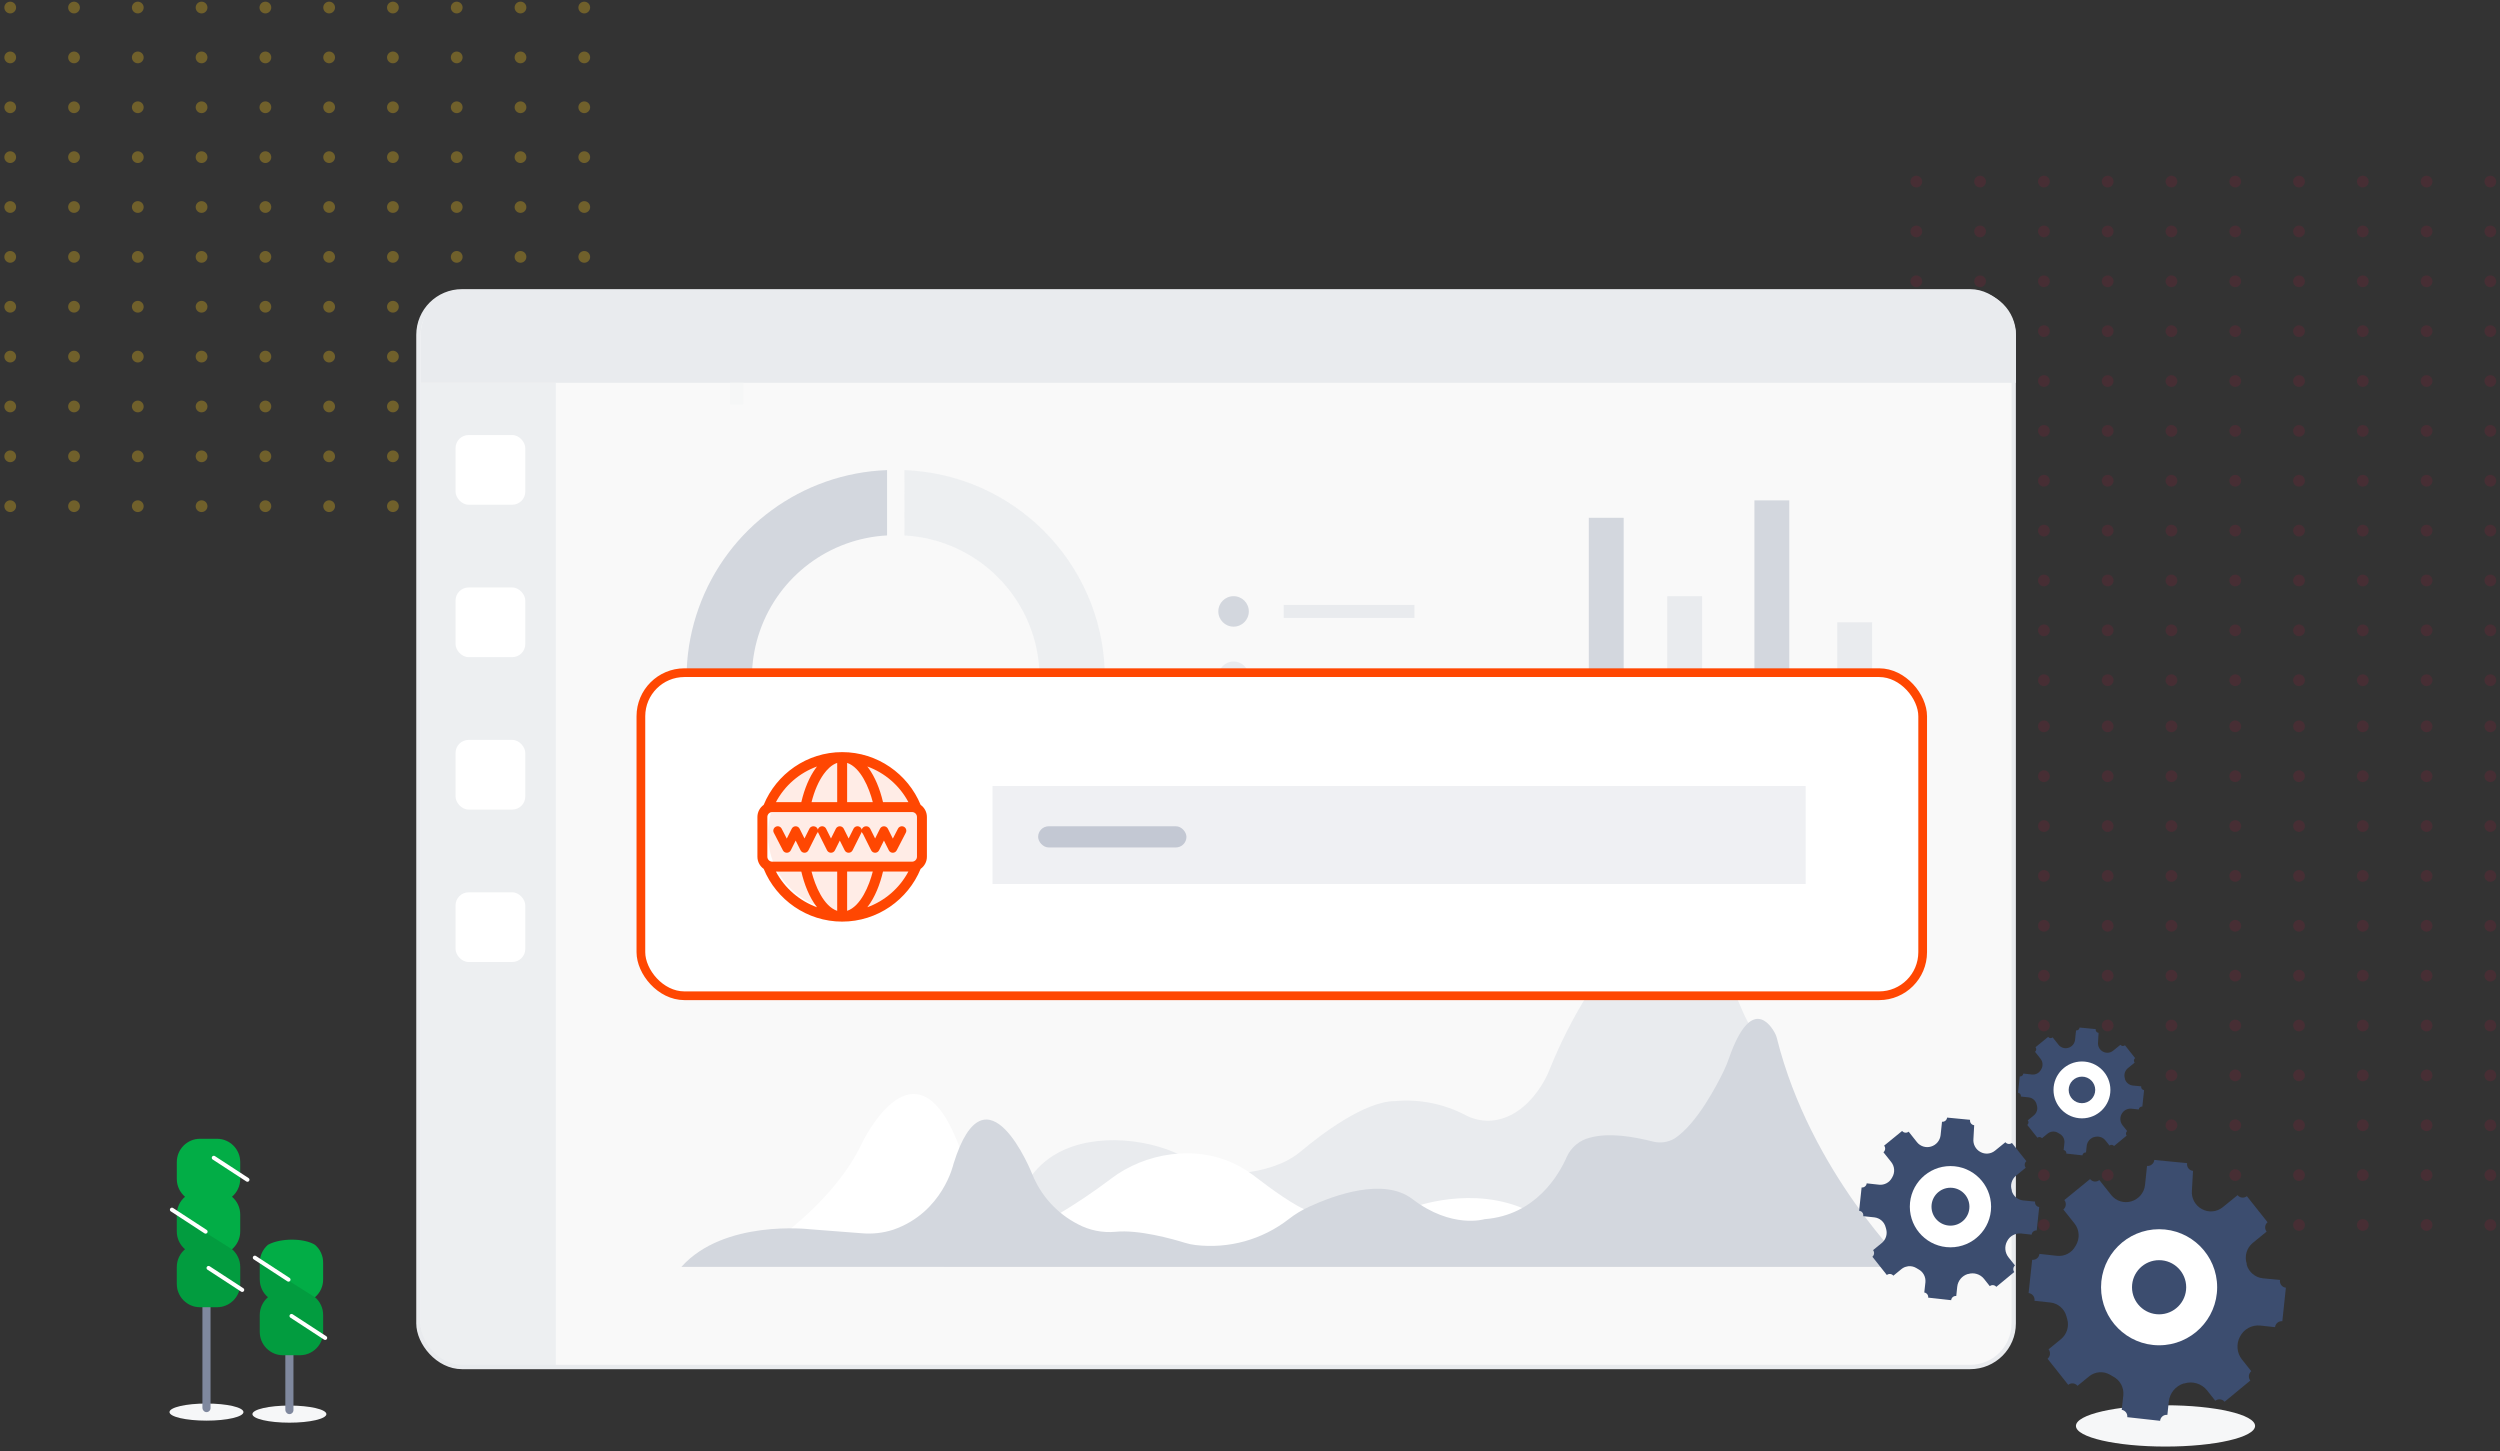 <?xml version="1.0" encoding="UTF-8"?>
<svg width="472px" height="274px" viewBox="0 0 472 274" version="1.1" xmlns="http://www.w3.org/2000/svg" xmlns:xlink="http://www.w3.org/1999/xlink">
    <rect x="0" y="0" width="472" height="274" fill="#333333" stroke="none"/>
    <title>Let's Configure your site-CH@3x</title>
    <g id="Let's-Configure-your-site-CH" stroke="none" stroke-width="1" fill="none" fill-rule="evenodd">
        <g id="Group" opacity="0.1" transform="translate(360.609, 32.405)" fill="#FB043D" fill-rule="nonzero">
            <ellipse id="Oval" cx="109.571" cy="198.871" rx="1.111" ry="1.11"></ellipse>
            <ellipse id="Oval" cx="97.532" cy="198.871" rx="1.111" ry="1.11"></ellipse>
            <ellipse id="Oval" cx="85.485" cy="198.871" rx="1.111" ry="1.11"></ellipse>
            <ellipse id="Oval" cx="73.445" cy="198.871" rx="1.111" ry="1.11"></ellipse>
            <ellipse id="Oval" cx="61.406" cy="198.871" rx="1.111" ry="1.11"></ellipse>
            <ellipse id="Oval" cx="49.359" cy="198.871" rx="1.111" ry="1.11"></ellipse>
            <ellipse id="Oval" cx="37.319" cy="198.871" rx="1.111" ry="1.11"></ellipse>
            <ellipse id="Oval" cx="25.28" cy="198.871" rx="1.111" ry="1.11"></ellipse>
            <ellipse id="Oval" cx="13.233" cy="198.871" rx="1.111" ry="1.11"></ellipse>
            <ellipse id="Oval" cx="1.193" cy="198.871" rx="1.111" ry="1.11"></ellipse>
            <ellipse id="Oval" cx="109.571" cy="189.456" rx="1.111" ry="1.11"></ellipse>
            <ellipse id="Oval" cx="97.532" cy="189.456" rx="1.111" ry="1.11"></ellipse>
            <ellipse id="Oval" cx="85.485" cy="189.456" rx="1.111" ry="1.11"></ellipse>
            <ellipse id="Oval" cx="73.445" cy="189.456" rx="1.111" ry="1.11"></ellipse>
            <ellipse id="Oval" cx="61.406" cy="189.456" rx="1.111" ry="1.11"></ellipse>
            <ellipse id="Oval" cx="49.359" cy="189.456" rx="1.111" ry="1.11"></ellipse>
            <ellipse id="Oval" cx="37.319" cy="189.456" rx="1.111" ry="1.11"></ellipse>
            <ellipse id="Oval" cx="25.28" cy="189.456" rx="1.111" ry="1.11"></ellipse>
            <ellipse id="Oval" cx="13.233" cy="189.456" rx="1.111" ry="1.11"></ellipse>
            <ellipse id="Oval" cx="1.193" cy="189.456" rx="1.111" ry="1.11"></ellipse>
            <ellipse id="Oval" cx="109.571" cy="180.042" rx="1.111" ry="1.11"></ellipse>
            <ellipse id="Oval" cx="97.532" cy="180.042" rx="1.111" ry="1.11"></ellipse>
            <ellipse id="Oval" cx="85.485" cy="180.042" rx="1.111" ry="1.11"></ellipse>
            <ellipse id="Oval" cx="73.445" cy="180.042" rx="1.111" ry="1.11"></ellipse>
            <ellipse id="Oval" cx="61.406" cy="180.042" rx="1.111" ry="1.11"></ellipse>
            <ellipse id="Oval" cx="49.359" cy="180.042" rx="1.111" ry="1.11"></ellipse>
            <ellipse id="Oval" cx="37.319" cy="180.042" rx="1.111" ry="1.11"></ellipse>
            <ellipse id="Oval" cx="25.28" cy="180.042" rx="1.111" ry="1.11"></ellipse>
            <ellipse id="Oval" cx="13.233" cy="180.042" rx="1.111" ry="1.11"></ellipse>
            <ellipse id="Oval" cx="1.193" cy="180.042" rx="1.111" ry="1.11"></ellipse>
            <ellipse id="Oval" cx="109.571" cy="170.628" rx="1.111" ry="1.11"></ellipse>
            <ellipse id="Oval" cx="97.532" cy="170.628" rx="1.111" ry="1.11"></ellipse>
            <ellipse id="Oval" cx="85.485" cy="170.628" rx="1.111" ry="1.11"></ellipse>
            <ellipse id="Oval" cx="73.445" cy="170.628" rx="1.111" ry="1.11"></ellipse>
            <ellipse id="Oval" cx="61.406" cy="170.628" rx="1.111" ry="1.11"></ellipse>
            <ellipse id="Oval" cx="49.359" cy="170.628" rx="1.111" ry="1.11"></ellipse>
            <ellipse id="Oval" cx="37.319" cy="170.628" rx="1.111" ry="1.11"></ellipse>
            <ellipse id="Oval" cx="25.28" cy="170.628" rx="1.111" ry="1.11"></ellipse>
            <ellipse id="Oval" cx="13.233" cy="170.628" rx="1.111" ry="1.11"></ellipse>
            <ellipse id="Oval" cx="1.193" cy="170.628" rx="1.111" ry="1.11"></ellipse>
            <ellipse id="Oval" cx="109.571" cy="161.213" rx="1.111" ry="1.11"></ellipse>
            <ellipse id="Oval" cx="97.532" cy="161.213" rx="1.111" ry="1.11"></ellipse>
            <ellipse id="Oval" cx="85.485" cy="161.213" rx="1.111" ry="1.11"></ellipse>
            <ellipse id="Oval" cx="73.445" cy="161.213" rx="1.111" ry="1.11"></ellipse>
            <ellipse id="Oval" cx="61.406" cy="161.213" rx="1.111" ry="1.11"></ellipse>
            <ellipse id="Oval" cx="49.359" cy="161.213" rx="1.111" ry="1.11"></ellipse>
            <ellipse id="Oval" cx="37.319" cy="161.213" rx="1.111" ry="1.11"></ellipse>
            <ellipse id="Oval" cx="25.28" cy="161.213" rx="1.111" ry="1.11"></ellipse>
            <ellipse id="Oval" cx="13.233" cy="161.213" rx="1.111" ry="1.11"></ellipse>
            <ellipse id="Oval" cx="1.193" cy="161.213" rx="1.111" ry="1.11"></ellipse>
            <ellipse id="Oval" cx="109.571" cy="151.799" rx="1.111" ry="1.11"></ellipse>
            <ellipse id="Oval" cx="97.532" cy="151.799" rx="1.111" ry="1.11"></ellipse>
            <ellipse id="Oval" cx="85.485" cy="151.799" rx="1.111" ry="1.11"></ellipse>
            <ellipse id="Oval" cx="73.445" cy="151.799" rx="1.111" ry="1.11"></ellipse>
            <ellipse id="Oval" cx="61.406" cy="151.799" rx="1.111" ry="1.11"></ellipse>
            <ellipse id="Oval" cx="49.359" cy="151.799" rx="1.111" ry="1.11"></ellipse>
            <ellipse id="Oval" cx="37.319" cy="151.799" rx="1.111" ry="1.11"></ellipse>
            <ellipse id="Oval" cx="25.28" cy="151.799" rx="1.111" ry="1.11"></ellipse>
            <ellipse id="Oval" cx="13.233" cy="151.799" rx="1.111" ry="1.11"></ellipse>
            <ellipse id="Oval" cx="1.193" cy="151.799" rx="1.111" ry="1.11"></ellipse>
            <ellipse id="Oval" cx="109.571" cy="142.384" rx="1.111" ry="1.11"></ellipse>
            <ellipse id="Oval" cx="97.532" cy="142.384" rx="1.111" ry="1.11"></ellipse>
            <ellipse id="Oval" cx="85.485" cy="142.384" rx="1.111" ry="1.11"></ellipse>
            <ellipse id="Oval" cx="73.445" cy="142.384" rx="1.111" ry="1.11"></ellipse>
            <ellipse id="Oval" cx="61.406" cy="142.384" rx="1.111" ry="1.11"></ellipse>
            <ellipse id="Oval" cx="49.359" cy="142.384" rx="1.111" ry="1.11"></ellipse>
            <ellipse id="Oval" cx="37.319" cy="142.384" rx="1.111" ry="1.11"></ellipse>
            <ellipse id="Oval" cx="25.28" cy="142.384" rx="1.111" ry="1.11"></ellipse>
            <ellipse id="Oval" cx="13.233" cy="142.384" rx="1.111" ry="1.11"></ellipse>
            <ellipse id="Oval" cx="1.193" cy="142.384" rx="1.111" ry="1.11"></ellipse>
            <ellipse id="Oval" cx="109.571" cy="132.97" rx="1.111" ry="1.11"></ellipse>
            <ellipse id="Oval" cx="97.532" cy="132.97" rx="1.111" ry="1.11"></ellipse>
            <ellipse id="Oval" cx="85.485" cy="132.97" rx="1.111" ry="1.11"></ellipse>
            <ellipse id="Oval" cx="73.445" cy="132.97" rx="1.111" ry="1.11"></ellipse>
            <ellipse id="Oval" cx="61.406" cy="132.97" rx="1.111" ry="1.11"></ellipse>
            <ellipse id="Oval" cx="49.359" cy="132.97" rx="1.111" ry="1.11"></ellipse>
            <ellipse id="Oval" cx="37.319" cy="132.97" rx="1.111" ry="1.11"></ellipse>
            <ellipse id="Oval" cx="25.28" cy="132.97" rx="1.111" ry="1.11"></ellipse>
            <ellipse id="Oval" cx="13.233" cy="132.97" rx="1.111" ry="1.11"></ellipse>
            <ellipse id="Oval" cx="1.193" cy="132.97" rx="1.111" ry="1.11"></ellipse>
            <ellipse id="Oval" cx="109.571" cy="123.555" rx="1.111" ry="1.11"></ellipse>
            <ellipse id="Oval" cx="97.532" cy="123.555" rx="1.111" ry="1.11"></ellipse>
            <ellipse id="Oval" cx="85.485" cy="123.555" rx="1.111" ry="1.11"></ellipse>
            <ellipse id="Oval" cx="73.445" cy="123.555" rx="1.111" ry="1.11"></ellipse>
            <ellipse id="Oval" cx="61.406" cy="123.555" rx="1.111" ry="1.11"></ellipse>
            <ellipse id="Oval" cx="49.359" cy="123.555" rx="1.111" ry="1.11"></ellipse>
            <ellipse id="Oval" cx="37.319" cy="123.555" rx="1.111" ry="1.11"></ellipse>
            <ellipse id="Oval" cx="25.28" cy="123.555" rx="1.111" ry="1.11"></ellipse>
            <ellipse id="Oval" cx="13.233" cy="123.555" rx="1.111" ry="1.11"></ellipse>
            <ellipse id="Oval" cx="1.193" cy="123.555" rx="1.111" ry="1.11"></ellipse>
            <ellipse id="Oval" cx="109.571" cy="114.141" rx="1.111" ry="1.11"></ellipse>
            <ellipse id="Oval" cx="97.532" cy="114.141" rx="1.111" ry="1.11"></ellipse>
            <ellipse id="Oval" cx="85.485" cy="114.141" rx="1.111" ry="1.11"></ellipse>
            <ellipse id="Oval" cx="73.445" cy="114.141" rx="1.111" ry="1.11"></ellipse>
            <ellipse id="Oval" cx="61.406" cy="114.141" rx="1.111" ry="1.11"></ellipse>
            <ellipse id="Oval" cx="49.359" cy="114.141" rx="1.111" ry="1.11"></ellipse>
            <ellipse id="Oval" cx="37.319" cy="114.141" rx="1.111" ry="1.11"></ellipse>
            <ellipse id="Oval" cx="25.28" cy="114.141" rx="1.111" ry="1.11"></ellipse>
            <ellipse id="Oval" cx="13.233" cy="114.141" rx="1.111" ry="1.11"></ellipse>
            <ellipse id="Oval" cx="1.193" cy="114.141" rx="1.111" ry="1.11"></ellipse>
            <ellipse id="Oval" cx="109.571" cy="104.726" rx="1.111" ry="1.11"></ellipse>
            <ellipse id="Oval" cx="97.532" cy="104.726" rx="1.111" ry="1.11"></ellipse>
            <ellipse id="Oval" cx="85.485" cy="104.726" rx="1.111" ry="1.11"></ellipse>
            <ellipse id="Oval" cx="73.445" cy="104.726" rx="1.111" ry="1.11"></ellipse>
            <ellipse id="Oval" cx="61.406" cy="104.726" rx="1.111" ry="1.11"></ellipse>
            <ellipse id="Oval" cx="49.359" cy="104.726" rx="1.111" ry="1.11"></ellipse>
            <ellipse id="Oval" cx="37.319" cy="104.726" rx="1.111" ry="1.11"></ellipse>
            <ellipse id="Oval" cx="25.28" cy="104.726" rx="1.111" ry="1.11"></ellipse>
            <ellipse id="Oval" cx="13.233" cy="104.726" rx="1.111" ry="1.11"></ellipse>
            <ellipse id="Oval" cx="1.193" cy="104.726" rx="1.111" ry="1.11"></ellipse>
            <ellipse id="Oval" cx="109.571" cy="96.019" rx="1.111" ry="1.11"></ellipse>
            <ellipse id="Oval" cx="97.532" cy="96.019" rx="1.111" ry="1.11"></ellipse>
            <ellipse id="Oval" cx="85.485" cy="96.019" rx="1.111" ry="1.11"></ellipse>
            <ellipse id="Oval" cx="73.445" cy="96.019" rx="1.111" ry="1.11"></ellipse>
            <ellipse id="Oval" cx="61.406" cy="96.019" rx="1.111" ry="1.11"></ellipse>
            <ellipse id="Oval" cx="49.359" cy="96.019" rx="1.111" ry="1.11"></ellipse>
            <ellipse id="Oval" cx="37.319" cy="96.019" rx="1.111" ry="1.11"></ellipse>
            <ellipse id="Oval" cx="25.28" cy="96.019" rx="1.111" ry="1.11"></ellipse>
            <ellipse id="Oval" cx="13.233" cy="96.019" rx="1.111" ry="1.11"></ellipse>
            <ellipse id="Oval" cx="1.193" cy="96.019" rx="1.111" ry="1.11"></ellipse>
            <ellipse id="Oval" cx="109.571" cy="86.605" rx="1.111" ry="1.11"></ellipse>
            <ellipse id="Oval" cx="97.532" cy="86.605" rx="1.111" ry="1.11"></ellipse>
            <ellipse id="Oval" cx="85.485" cy="86.605" rx="1.111" ry="1.11"></ellipse>
            <ellipse id="Oval" cx="73.445" cy="86.605" rx="1.111" ry="1.11"></ellipse>
            <ellipse id="Oval" cx="61.406" cy="86.605" rx="1.111" ry="1.11"></ellipse>
            <ellipse id="Oval" cx="49.359" cy="86.605" rx="1.111" ry="1.11"></ellipse>
            <ellipse id="Oval" cx="37.319" cy="86.605" rx="1.111" ry="1.11"></ellipse>
            <ellipse id="Oval" cx="25.28" cy="86.605" rx="1.111" ry="1.11"></ellipse>
            <ellipse id="Oval" cx="13.233" cy="86.605" rx="1.111" ry="1.11"></ellipse>
            <ellipse id="Oval" cx="1.193" cy="86.605" rx="1.111" ry="1.11"></ellipse>
            <ellipse id="Oval" cx="109.571" cy="77.19" rx="1.111" ry="1.11"></ellipse>
            <ellipse id="Oval" cx="97.532" cy="77.19" rx="1.111" ry="1.11"></ellipse>
            <ellipse id="Oval" cx="85.485" cy="77.19" rx="1.111" ry="1.11"></ellipse>
            <ellipse id="Oval" cx="73.445" cy="77.19" rx="1.111" ry="1.11"></ellipse>
            <ellipse id="Oval" cx="61.406" cy="77.19" rx="1.111" ry="1.11"></ellipse>
            <ellipse id="Oval" cx="49.359" cy="77.19" rx="1.111" ry="1.11"></ellipse>
            <ellipse id="Oval" cx="37.319" cy="77.19" rx="1.111" ry="1.11"></ellipse>
            <ellipse id="Oval" cx="25.28" cy="77.19" rx="1.111" ry="1.11"></ellipse>
            <ellipse id="Oval" cx="13.233" cy="77.19" rx="1.111" ry="1.11"></ellipse>
            <ellipse id="Oval" cx="1.193" cy="77.19" rx="1.111" ry="1.11"></ellipse>
            <ellipse id="Oval" cx="109.571" cy="67.776" rx="1.111" ry="1.11"></ellipse>
            <ellipse id="Oval" cx="97.532" cy="67.776" rx="1.111" ry="1.11"></ellipse>
            <ellipse id="Oval" cx="85.485" cy="67.776" rx="1.111" ry="1.11"></ellipse>
            <ellipse id="Oval" cx="73.445" cy="67.776" rx="1.111" ry="1.11"></ellipse>
            <ellipse id="Oval" cx="61.406" cy="67.776" rx="1.111" ry="1.11"></ellipse>
            <ellipse id="Oval" cx="49.359" cy="67.776" rx="1.111" ry="1.11"></ellipse>
            <ellipse id="Oval" cx="37.319" cy="67.776" rx="1.111" ry="1.11"></ellipse>
            <ellipse id="Oval" cx="25.28" cy="67.776" rx="1.111" ry="1.11"></ellipse>
            <ellipse id="Oval" cx="13.233" cy="67.776" rx="1.111" ry="1.11"></ellipse>
            <ellipse id="Oval" cx="1.193" cy="67.776" rx="1.111" ry="1.11"></ellipse>
            <ellipse id="Oval" cx="109.571" cy="58.361" rx="1.111" ry="1.11"></ellipse>
            <ellipse id="Oval" cx="97.532" cy="58.361" rx="1.111" ry="1.11"></ellipse>
            <ellipse id="Oval" cx="85.485" cy="58.361" rx="1.111" ry="1.11"></ellipse>
            <ellipse id="Oval" cx="73.445" cy="58.361" rx="1.111" ry="1.11"></ellipse>
            <ellipse id="Oval" cx="61.406" cy="58.361" rx="1.111" ry="1.11"></ellipse>
            <ellipse id="Oval" cx="49.359" cy="58.361" rx="1.111" ry="1.11"></ellipse>
            <ellipse id="Oval" cx="37.319" cy="58.361" rx="1.111" ry="1.11"></ellipse>
            <ellipse id="Oval" cx="25.28" cy="58.361" rx="1.111" ry="1.11"></ellipse>
            <ellipse id="Oval" cx="13.233" cy="58.361" rx="1.111" ry="1.11"></ellipse>
            <ellipse id="Oval" cx="1.193" cy="58.361" rx="1.111" ry="1.11"></ellipse>
            <ellipse id="Oval" cx="109.571" cy="48.947" rx="1.111" ry="1.11"></ellipse>
            <ellipse id="Oval" cx="97.532" cy="48.947" rx="1.111" ry="1.11"></ellipse>
            <ellipse id="Oval" cx="85.485" cy="48.947" rx="1.111" ry="1.11"></ellipse>
            <ellipse id="Oval" cx="73.445" cy="48.947" rx="1.111" ry="1.11"></ellipse>
            <ellipse id="Oval" cx="61.406" cy="48.947" rx="1.111" ry="1.11"></ellipse>
            <ellipse id="Oval" cx="49.359" cy="48.947" rx="1.111" ry="1.11"></ellipse>
            <ellipse id="Oval" cx="37.319" cy="48.947" rx="1.111" ry="1.11"></ellipse>
            <ellipse id="Oval" cx="25.28" cy="48.947" rx="1.111" ry="1.11"></ellipse>
            <ellipse id="Oval" cx="13.233" cy="48.947" rx="1.111" ry="1.11"></ellipse>
            <ellipse id="Oval" cx="1.193" cy="48.947" rx="1.111" ry="1.11"></ellipse>
            <ellipse id="Oval" cx="109.571" cy="39.532" rx="1.111" ry="1.11"></ellipse>
            <ellipse id="Oval" cx="97.532" cy="39.532" rx="1.111" ry="1.11"></ellipse>
            <ellipse id="Oval" cx="85.485" cy="39.532" rx="1.111" ry="1.11"></ellipse>
            <ellipse id="Oval" cx="73.445" cy="39.532" rx="1.111" ry="1.11"></ellipse>
            <ellipse id="Oval" cx="61.406" cy="39.532" rx="1.111" ry="1.11"></ellipse>
            <ellipse id="Oval" cx="49.359" cy="39.532" rx="1.111" ry="1.11"></ellipse>
            <ellipse id="Oval" cx="37.319" cy="39.532" rx="1.111" ry="1.11"></ellipse>
            <ellipse id="Oval" cx="25.28" cy="39.532" rx="1.111" ry="1.11"></ellipse>
            <ellipse id="Oval" cx="13.233" cy="39.532" rx="1.111" ry="1.11"></ellipse>
            <ellipse id="Oval" cx="1.193" cy="39.532" rx="1.111" ry="1.11"></ellipse>
            <ellipse id="Oval" cx="109.571" cy="30.118" rx="1.111" ry="1.11"></ellipse>
            <ellipse id="Oval" cx="97.532" cy="30.118" rx="1.111" ry="1.11"></ellipse>
            <ellipse id="Oval" cx="85.485" cy="30.118" rx="1.111" ry="1.11"></ellipse>
            <ellipse id="Oval" cx="73.445" cy="30.118" rx="1.111" ry="1.11"></ellipse>
            <ellipse id="Oval" cx="61.406" cy="30.118" rx="1.111" ry="1.11"></ellipse>
            <ellipse id="Oval" cx="49.359" cy="30.118" rx="1.111" ry="1.11"></ellipse>
            <ellipse id="Oval" cx="37.319" cy="30.118" rx="1.111" ry="1.11"></ellipse>
            <ellipse id="Oval" cx="25.28" cy="30.118" rx="1.111" ry="1.11"></ellipse>
            <ellipse id="Oval" cx="13.233" cy="30.118" rx="1.111" ry="1.11"></ellipse>
            <ellipse id="Oval" cx="1.193" cy="30.118" rx="1.111" ry="1.11"></ellipse>
            <ellipse id="Oval" cx="109.571" cy="20.704" rx="1.111" ry="1.11"></ellipse>
            <ellipse id="Oval" cx="97.532" cy="20.704" rx="1.111" ry="1.11"></ellipse>
            <ellipse id="Oval" cx="85.485" cy="20.704" rx="1.111" ry="1.11"></ellipse>
            <ellipse id="Oval" cx="73.445" cy="20.704" rx="1.111" ry="1.11"></ellipse>
            <ellipse id="Oval" cx="61.406" cy="20.704" rx="1.111" ry="1.11"></ellipse>
            <ellipse id="Oval" cx="49.359" cy="20.704" rx="1.111" ry="1.11"></ellipse>
            <ellipse id="Oval" cx="37.319" cy="20.704" rx="1.111" ry="1.11"></ellipse>
            <ellipse id="Oval" cx="25.28" cy="20.704" rx="1.111" ry="1.11"></ellipse>
            <ellipse id="Oval" cx="13.233" cy="20.704" rx="1.111" ry="1.11"></ellipse>
            <ellipse id="Oval" cx="1.193" cy="20.704" rx="1.111" ry="1.11"></ellipse>
            <ellipse id="Oval" cx="109.571" cy="11.289" rx="1.111" ry="1.11"></ellipse>
            <ellipse id="Oval" cx="97.532" cy="11.289" rx="1.111" ry="1.11"></ellipse>
            <ellipse id="Oval" cx="85.485" cy="11.289" rx="1.111" ry="1.11"></ellipse>
            <ellipse id="Oval" cx="73.445" cy="11.289" rx="1.111" ry="1.11"></ellipse>
            <ellipse id="Oval" cx="61.406" cy="11.289" rx="1.111" ry="1.11"></ellipse>
            <ellipse id="Oval" cx="49.359" cy="11.289" rx="1.111" ry="1.11"></ellipse>
            <ellipse id="Oval" cx="37.319" cy="11.289" rx="1.111" ry="1.11"></ellipse>
            <ellipse id="Oval" cx="25.28" cy="11.289" rx="1.111" ry="1.11"></ellipse>
            <ellipse id="Oval" cx="13.233" cy="11.289" rx="1.111" ry="1.11"></ellipse>
            <ellipse id="Oval" cx="1.193" cy="11.289" rx="1.111" ry="1.11"></ellipse>
            <ellipse id="Oval" cx="109.571" cy="1.875" rx="1.111" ry="1.11"></ellipse>
            <ellipse id="Oval" cx="97.532" cy="1.875" rx="1.111" ry="1.11"></ellipse>
            <ellipse id="Oval" cx="85.485" cy="1.875" rx="1.111" ry="1.11"></ellipse>
            <ellipse id="Oval" cx="73.445" cy="1.875" rx="1.111" ry="1.11"></ellipse>
            <ellipse id="Oval" cx="61.406" cy="1.875" rx="1.111" ry="1.11"></ellipse>
            <ellipse id="Oval" cx="49.359" cy="1.875" rx="1.111" ry="1.11"></ellipse>
            <ellipse id="Oval" cx="37.319" cy="1.875" rx="1.111" ry="1.11"></ellipse>
            <ellipse id="Oval" cx="25.28" cy="1.875" rx="1.111" ry="1.11"></ellipse>
            <ellipse id="Oval" cx="13.233" cy="1.875" rx="1.111" ry="1.11"></ellipse>
            <ellipse id="Oval" cx="1.193" cy="1.875" rx="1.111" ry="1.11"></ellipse>
        </g>
        <rect id="Rectangle" x="-6.817" y="-20" width="444.375" height="296"></rect>
        <path d="M405.321,122.85 L329.975,122.85 C309.198,122.809 292.361,106 292.302,85.241 L292.302,47.658 C292.247,26.809 309.109,9.859 329.975,9.786 L480.659,9.786 L480.659,47.658 C480.623,89.202 446.901,122.859 405.321,122.85" id="Path" fill="#E9EBEE" fill-rule="nonzero" opacity="0"></path>
        <path d="M132.296,75.44 L132.296,114.702 L53.781,114.702 C10.398,114.679 -24.755,79.526 -24.742,36.179 L93.034,36.179 C103.458,36.162 113.46,40.294 120.827,47.661 C128.195,55.029 132.322,65.025 132.296,75.44" id="Path" fill="#E9EBEE" fill-rule="nonzero" opacity="0"></path>
        <g id="Group" opacity="0.3" transform="translate(0.226, -0.063)" fill="#FFC916" fill-rule="nonzero">
            <ellipse id="Oval" cx="1.703" cy="1.488" rx="1.111" ry="1.11"></ellipse>
            <ellipse id="Oval" cx="13.751" cy="1.488" rx="1.111" ry="1.11"></ellipse>
            <ellipse id="Oval" cx="25.79" cy="1.488" rx="1.111" ry="1.11"></ellipse>
            <ellipse id="Oval" cx="37.83" cy="1.488" rx="1.111" ry="1.11"></ellipse>
            <ellipse id="Oval" cx="49.877" cy="1.488" rx="1.111" ry="1.11"></ellipse>
            <ellipse id="Oval" cx="61.916" cy="1.488" rx="1.111" ry="1.11"></ellipse>
            <ellipse id="Oval" cx="73.956" cy="1.488" rx="1.111" ry="1.11"></ellipse>
            <ellipse id="Oval" cx="86.003" cy="1.488" rx="1.111" ry="1.11"></ellipse>
            <ellipse id="Oval" cx="98.042" cy="1.488" rx="1.111" ry="1.11"></ellipse>
            <ellipse id="Oval" cx="110.082" cy="1.488" rx="1.111" ry="1.11"></ellipse>
            <ellipse id="Oval" cx="1.703" cy="10.903" rx="1.111" ry="1.11"></ellipse>
            <ellipse id="Oval" cx="13.751" cy="10.903" rx="1.111" ry="1.11"></ellipse>
            <ellipse id="Oval" cx="25.79" cy="10.903" rx="1.111" ry="1.11"></ellipse>
            <ellipse id="Oval" cx="37.83" cy="10.903" rx="1.111" ry="1.11"></ellipse>
            <ellipse id="Oval" cx="49.877" cy="10.903" rx="1.111" ry="1.11"></ellipse>
            <ellipse id="Oval" cx="61.916" cy="10.903" rx="1.111" ry="1.11"></ellipse>
            <ellipse id="Oval" cx="73.956" cy="10.903" rx="1.111" ry="1.11"></ellipse>
            <ellipse id="Oval" cx="86.003" cy="10.903" rx="1.111" ry="1.11"></ellipse>
            <ellipse id="Oval" cx="98.042" cy="10.903" rx="1.111" ry="1.11"></ellipse>
            <ellipse id="Oval" cx="110.082" cy="10.903" rx="1.111" ry="1.11"></ellipse>
            <ellipse id="Oval" cx="1.703" cy="20.317" rx="1.111" ry="1.11"></ellipse>
            <ellipse id="Oval" cx="13.751" cy="20.317" rx="1.111" ry="1.11"></ellipse>
            <ellipse id="Oval" cx="25.79" cy="20.317" rx="1.111" ry="1.11"></ellipse>
            <ellipse id="Oval" cx="37.83" cy="20.317" rx="1.111" ry="1.11"></ellipse>
            <ellipse id="Oval" cx="49.877" cy="20.317" rx="1.111" ry="1.11"></ellipse>
            <ellipse id="Oval" cx="61.916" cy="20.317" rx="1.111" ry="1.11"></ellipse>
            <ellipse id="Oval" cx="73.956" cy="20.317" rx="1.111" ry="1.11"></ellipse>
            <ellipse id="Oval" cx="86.003" cy="20.317" rx="1.111" ry="1.11"></ellipse>
            <ellipse id="Oval" cx="98.042" cy="20.317" rx="1.111" ry="1.11"></ellipse>
            <ellipse id="Oval" cx="110.082" cy="20.317" rx="1.111" ry="1.11"></ellipse>
            <ellipse id="Oval" cx="1.703" cy="29.732" rx="1.111" ry="1.11"></ellipse>
            <ellipse id="Oval" cx="13.751" cy="29.732" rx="1.111" ry="1.11"></ellipse>
            <ellipse id="Oval" cx="25.79" cy="29.732" rx="1.111" ry="1.11"></ellipse>
            <ellipse id="Oval" cx="37.83" cy="29.732" rx="1.111" ry="1.11"></ellipse>
            <ellipse id="Oval" cx="49.877" cy="29.732" rx="1.111" ry="1.11"></ellipse>
            <ellipse id="Oval" cx="61.916" cy="29.732" rx="1.111" ry="1.11"></ellipse>
            <ellipse id="Oval" cx="73.956" cy="29.732" rx="1.111" ry="1.11"></ellipse>
            <ellipse id="Oval" cx="86.003" cy="29.732" rx="1.111" ry="1.11"></ellipse>
            <ellipse id="Oval" cx="98.042" cy="29.732" rx="1.111" ry="1.11"></ellipse>
            <ellipse id="Oval" cx="110.082" cy="29.732" rx="1.111" ry="1.11"></ellipse>
            <ellipse id="Oval" cx="1.703" cy="39.146" rx="1.111" ry="1.11"></ellipse>
            <ellipse id="Oval" cx="13.751" cy="39.146" rx="1.111" ry="1.11"></ellipse>
            <ellipse id="Oval" cx="25.79" cy="39.146" rx="1.111" ry="1.11"></ellipse>
            <ellipse id="Oval" cx="37.83" cy="39.146" rx="1.111" ry="1.11"></ellipse>
            <ellipse id="Oval" cx="49.877" cy="39.146" rx="1.111" ry="1.11"></ellipse>
            <ellipse id="Oval" cx="61.916" cy="39.146" rx="1.111" ry="1.11"></ellipse>
            <ellipse id="Oval" cx="73.956" cy="39.146" rx="1.111" ry="1.11"></ellipse>
            <ellipse id="Oval" cx="86.003" cy="39.146" rx="1.111" ry="1.11"></ellipse>
            <ellipse id="Oval" cx="98.042" cy="39.146" rx="1.111" ry="1.11"></ellipse>
            <ellipse id="Oval" cx="110.082" cy="39.146" rx="1.111" ry="1.11"></ellipse>
            <ellipse id="Oval" cx="1.703" cy="48.56" rx="1.111" ry="1.11"></ellipse>
            <ellipse id="Oval" cx="13.751" cy="48.56" rx="1.111" ry="1.11"></ellipse>
            <ellipse id="Oval" cx="25.79" cy="48.56" rx="1.111" ry="1.11"></ellipse>
            <ellipse id="Oval" cx="37.83" cy="48.56" rx="1.111" ry="1.11"></ellipse>
            <ellipse id="Oval" cx="49.877" cy="48.56" rx="1.111" ry="1.11"></ellipse>
            <ellipse id="Oval" cx="61.916" cy="48.56" rx="1.111" ry="1.11"></ellipse>
            <ellipse id="Oval" cx="73.956" cy="48.56" rx="1.111" ry="1.11"></ellipse>
            <ellipse id="Oval" cx="86.003" cy="48.56" rx="1.111" ry="1.11"></ellipse>
            <ellipse id="Oval" cx="98.042" cy="48.56" rx="1.111" ry="1.11"></ellipse>
            <ellipse id="Oval" cx="110.082" cy="48.56" rx="1.111" ry="1.11"></ellipse>
            <ellipse id="Oval" cx="1.703" cy="57.975" rx="1.111" ry="1.11"></ellipse>
            <ellipse id="Oval" cx="13.751" cy="57.975" rx="1.111" ry="1.11"></ellipse>
            <ellipse id="Oval" cx="25.79" cy="57.975" rx="1.111" ry="1.11"></ellipse>
            <ellipse id="Oval" cx="37.83" cy="57.975" rx="1.111" ry="1.11"></ellipse>
            <ellipse id="Oval" cx="49.877" cy="57.975" rx="1.111" ry="1.11"></ellipse>
            <ellipse id="Oval" cx="61.916" cy="57.975" rx="1.111" ry="1.11"></ellipse>
            <ellipse id="Oval" cx="73.956" cy="57.975" rx="1.111" ry="1.11"></ellipse>
            <ellipse id="Oval" cx="86.003" cy="57.975" rx="1.111" ry="1.11"></ellipse>
            <ellipse id="Oval" cx="98.042" cy="57.975" rx="1.111" ry="1.11"></ellipse>
            <ellipse id="Oval" cx="110.082" cy="57.975" rx="1.111" ry="1.11"></ellipse>
            <ellipse id="Oval" cx="1.703" cy="67.389" rx="1.111" ry="1.11"></ellipse>
            <ellipse id="Oval" cx="13.751" cy="67.389" rx="1.111" ry="1.11"></ellipse>
            <ellipse id="Oval" cx="25.79" cy="67.389" rx="1.111" ry="1.11"></ellipse>
            <ellipse id="Oval" cx="37.83" cy="67.389" rx="1.111" ry="1.11"></ellipse>
            <ellipse id="Oval" cx="49.877" cy="67.389" rx="1.111" ry="1.11"></ellipse>
            <ellipse id="Oval" cx="61.916" cy="67.389" rx="1.111" ry="1.11"></ellipse>
            <ellipse id="Oval" cx="73.956" cy="67.389" rx="1.111" ry="1.11"></ellipse>
            <ellipse id="Oval" cx="86.003" cy="67.389" rx="1.111" ry="1.11"></ellipse>
            <ellipse id="Oval" cx="98.042" cy="67.389" rx="1.111" ry="1.11"></ellipse>
            <ellipse id="Oval" cx="110.082" cy="67.389" rx="1.111" ry="1.11"></ellipse>
            <ellipse id="Oval" cx="1.703" cy="76.804" rx="1.111" ry="1.11"></ellipse>
            <ellipse id="Oval" cx="13.751" cy="76.804" rx="1.111" ry="1.11"></ellipse>
            <ellipse id="Oval" cx="25.79" cy="76.804" rx="1.111" ry="1.11"></ellipse>
            <ellipse id="Oval" cx="37.83" cy="76.804" rx="1.111" ry="1.11"></ellipse>
            <ellipse id="Oval" cx="49.877" cy="76.804" rx="1.111" ry="1.11"></ellipse>
            <ellipse id="Oval" cx="61.916" cy="76.804" rx="1.111" ry="1.11"></ellipse>
            <ellipse id="Oval" cx="73.956" cy="76.804" rx="1.111" ry="1.11"></ellipse>
            <ellipse id="Oval" cx="86.003" cy="76.804" rx="1.111" ry="1.11"></ellipse>
            <ellipse id="Oval" cx="98.042" cy="76.804" rx="1.111" ry="1.11"></ellipse>
            <ellipse id="Oval" cx="110.082" cy="76.804" rx="1.111" ry="1.11"></ellipse>
            <ellipse id="Oval" cx="1.703" cy="86.218" rx="1.111" ry="1.11"></ellipse>
            <ellipse id="Oval" cx="13.751" cy="86.218" rx="1.111" ry="1.11"></ellipse>
            <ellipse id="Oval" cx="25.79" cy="86.218" rx="1.111" ry="1.11"></ellipse>
            <ellipse id="Oval" cx="37.83" cy="86.218" rx="1.111" ry="1.11"></ellipse>
            <ellipse id="Oval" cx="49.877" cy="86.218" rx="1.111" ry="1.11"></ellipse>
            <ellipse id="Oval" cx="61.916" cy="86.218" rx="1.111" ry="1.11"></ellipse>
            <ellipse id="Oval" cx="73.956" cy="86.218" rx="1.111" ry="1.11"></ellipse>
            <ellipse id="Oval" cx="86.003" cy="86.218" rx="1.111" ry="1.11"></ellipse>
            <ellipse id="Oval" cx="98.042" cy="86.218" rx="1.111" ry="1.11"></ellipse>
            <ellipse id="Oval" cx="110.082" cy="86.218" rx="1.111" ry="1.11"></ellipse>
            <ellipse id="Oval" cx="1.703" cy="95.633" rx="1.111" ry="1.11"></ellipse>
            <ellipse id="Oval" cx="13.751" cy="95.633" rx="1.111" ry="1.11"></ellipse>
            <ellipse id="Oval" cx="25.79" cy="95.633" rx="1.111" ry="1.11"></ellipse>
            <ellipse id="Oval" cx="37.83" cy="95.633" rx="1.111" ry="1.11"></ellipse>
            <ellipse id="Oval" cx="49.877" cy="95.633" rx="1.111" ry="1.11"></ellipse>
            <ellipse id="Oval" cx="61.916" cy="95.633" rx="1.111" ry="1.11"></ellipse>
            <ellipse id="Oval" cx="73.956" cy="95.633" rx="1.111" ry="1.11"></ellipse>
            <ellipse id="Oval" cx="86.003" cy="95.633" rx="1.111" ry="1.11"></ellipse>
            <ellipse id="Oval" cx="98.042" cy="95.633" rx="1.111" ry="1.11"></ellipse>
            <ellipse id="Oval" cx="110.082" cy="95.633" rx="1.111" ry="1.11"></ellipse>
        </g>
        <ellipse id="Oval" fill="#F6F7F8" fill-rule="nonzero" cx="408.847" cy="269.213" rx="16.911" ry="3.897"></ellipse>
        <ellipse id="Oval" fill-rule="nonzero" cx="48.576" cy="267.024" rx="30.925" ry="5.764"></ellipse>
        <ellipse id="Oval" fill="#F6F7F8" fill-rule="nonzero" cx="38.983" cy="266.602" rx="6.983" ry="1.615"></ellipse>
        <ellipse id="Oval" fill="#F6F7F8" fill-rule="nonzero" cx="54.639" cy="266.986" rx="6.983" ry="1.615"></ellipse>
        <rect id="Rectangle" fill="#7F889E" fill-rule="nonzero" x="38.216" y="244.602" width="1.535" height="22.009" rx="0.767"></rect>
        <path d="M45.353,222.593 L45.353,219.402 C45.353,216.971 43.386,215 40.959,215 L37.775,215 C35.348,215 33.381,216.971 33.381,219.402 L33.381,222.593 C33.38,223.886 33.949,225.113 34.935,225.947 C33.949,226.781 33.38,228.008 33.381,229.301 L33.381,232.492 C33.38,233.788 33.948,235.019 34.935,235.856 C33.949,236.69 33.38,237.917 33.381,239.21 L33.381,242.401 C33.381,244.832 35.348,246.803 37.775,246.803 L40.959,246.803 C43.386,246.803 45.353,244.832 45.353,242.401 L45.353,239.21 C45.354,237.917 44.785,236.69 43.799,235.856 C44.786,235.019 45.354,233.788 45.353,232.492 L45.353,229.301 C45.354,228.008 44.785,226.781 43.799,225.947 C44.785,225.113 45.354,223.886 45.353,222.593 Z" id="Path" fill="#02AD46" fill-rule="nonzero"></path>
        <path d="M33.381,229.301 L33.381,232.492 C33.38,233.788 33.948,235.019 34.935,235.856 C33.949,236.69 33.38,237.917 33.381,239.21 L33.381,242.401 C33.381,244.832 35.348,246.803 37.775,246.803 L40.959,246.803 C43.386,246.803 45.353,244.832 45.353,242.401 L45.353,239.21 C45.354,237.917 44.785,236.69 43.799,235.856 L33.381,229.301 Z" id="Path" fill="#000000" fill-rule="nonzero" opacity="0.1"></path>
        <line x1="38.811" y1="232.531" x2="32.46" y2="228.388" id="Path" stroke="#FFFFFF" stroke-width="0.768" stroke-linecap="round" stroke-linejoin="round"></line>
        <line x1="46.715" y1="222.737" x2="40.365" y2="218.595" id="Path" stroke="#FFFFFF" stroke-width="0.768" stroke-linecap="round" stroke-linejoin="round"></line>
        <line x1="45.727" y1="243.535" x2="39.377" y2="239.393" id="Path" stroke="#FFFFFF" stroke-width="0.768" stroke-linecap="round" stroke-linejoin="round"></line>
        <rect id="Rectangle" fill="#7F889E" fill-rule="nonzero" x="53.871" y="253.666" width="1.535" height="13.321" rx="0.767"></rect>
        <path d="M50.59,235.02 C49.611,235.858 49.046,237.084 49.046,238.374 L49.046,241.565 C49.046,242.856 49.611,244.081 50.59,244.919 C49.611,245.757 49.046,246.983 49.046,248.274 L49.046,251.465 C49.046,253.896 51.013,255.866 53.439,255.866 L56.624,255.866 C59.047,255.861 61.008,253.892 61.008,251.465 L61.008,248.274 C61.012,246.982 60.447,245.755 59.464,244.919 C60.447,244.084 61.012,242.857 61.008,241.565 L61.008,238.374 C61.012,237.083 60.447,235.855 59.464,235.02 C57.401,233.732 52.941,233.713 50.59,235.02 Z" id="Path" fill="#02AD46" fill-rule="nonzero"></path>
        <path d="M49.046,238.374 L49.046,241.565 C49.046,242.856 49.611,244.081 50.59,244.919 C49.611,245.757 49.046,246.983 49.046,248.274 L49.046,251.465 C49.046,253.896 51.013,255.866 53.439,255.866 L56.624,255.866 C59.047,255.861 61.008,253.892 61.008,251.465 L61.008,248.274 C61.012,246.982 60.447,245.755 59.464,244.919 L49.046,238.374 Z" id="Path" fill="#000000" fill-rule="nonzero" opacity="0.1"></path>
        <line x1="54.466" y1="241.594" x2="48.116" y2="237.452" id="Path" stroke="#FFFFFF" stroke-width="0.768" stroke-linecap="round" stroke-linejoin="round"></line>
        <line x1="61.392" y1="252.599" x2="55.041" y2="248.456" id="Path" stroke="#FFFFFF" stroke-width="0.768" stroke-linecap="round" stroke-linejoin="round"></line>
        <rect id="Rectangle" stroke="#E9EBEE" stroke-width="0.822" fill="#F9F9F9" fill-rule="nonzero" x="79" y="55" width="301.188" height="203.089" rx="8.224"></rect>
        <path d="M87.654,55.003 L372.384,55.003 C376.929,55.003 380.613,58.684 380.613,63.225 L380.613,72.27 L79.425,72.27 L79.425,63.225 C79.425,58.684 83.109,55.003 87.654,55.003 Z" id="Path" fill="#E9EBEE" fill-rule="nonzero"></path>
        <path d="M79.425,72.27 L104.935,72.27 L104.935,258.092 L87.654,258.092 C83.109,258.092 79.425,254.411 79.425,249.87 L79.425,72.27 L79.425,72.27 Z" id="Path" fill="#E9EBEE" fill-rule="nonzero" opacity="0.7"></path>
        <rect id="Rectangle" fill="#F6F7F7" fill-rule="nonzero" x="137.852" y="72.27" width="2.469" height="4.111"></rect>
        <path d="M170.769,101.097 C184.509,101.844 195.482,112.808 196.23,126.536 L208.574,126.536 C207.8,105.999 191.315,89.528 170.761,88.755 L170.769,101.097 Z" id="Path" fill="#E9EBEE" fill-rule="nonzero" opacity="0.7"></path>
        <path d="M196.164,129.003 C195.821,138.055 190.948,146.328 183.195,151.022 L189.136,161.843 C200.833,154.977 208.159,142.569 208.516,129.02 L196.164,129.003 Z" id="Path" fill="#E9EBEE" fill-rule="nonzero"></path>
        <path d="M180.71,152.231 C170.882,157 159.146,155.373 150.989,148.111 C142.832,140.849 139.866,129.387 143.479,119.085 C147.091,108.783 156.568,101.676 167.477,101.089 L167.477,88.755 C151.408,89.35 137.322,99.664 131.913,114.795 C126.504,129.925 130.864,146.822 142.92,157.454 C154.976,168.086 172.297,170.309 186.651,163.068 L180.71,152.231 Z" id="Path" fill="#D3D7DE" fill-rule="nonzero"></path>
        <ellipse id="Oval" fill="#D3D7DE" fill-rule="nonzero" cx="232.899" cy="115.436" rx="2.88" ry="2.878"></ellipse>
        <ellipse id="Oval" fill="#E9EBEE" fill-rule="nonzero" cx="232.899" cy="127.77" rx="2.88" ry="2.878"></ellipse>
        <rect id="Rectangle" fill="#E9EBEE" fill-rule="nonzero" x="242.363" y="114.203" width="24.688" height="2.467"></rect>
        <rect id="Rectangle" fill="#E9EBEE" fill-rule="nonzero" x="242.363" y="126.536" width="24.688" height="2.467"></rect>
        <ellipse id="Oval" fill="#E9EBEE" fill-rule="nonzero" opacity="0.7" cx="232.899" cy="140.925" rx="2.88" ry="2.878"></ellipse>
        <rect id="Rectangle" fill="#E9EBEE" fill-rule="nonzero" x="242.363" y="139.692" width="24.688" height="2.467"></rect>
        <rect id="Rectangle" fill="#D3D7DE" fill-rule="nonzero" x="299.967" y="97.759" width="6.583" height="41.933"></rect>
        <rect id="Rectangle" fill="#E9EBEE" fill-rule="nonzero" x="314.779" y="112.559" width="6.583" height="27.133"></rect>
        <rect id="Rectangle" fill="#D3D7DE" fill-rule="nonzero" x="331.238" y="94.47" width="6.583" height="45.222"></rect>
        <rect id="Rectangle" fill="#E9EBEE" fill-rule="nonzero" x="346.873" y="117.492" width="6.583" height="22.2"></rect>
        <ellipse id="Oval" fill="#D3D7DE" fill-rule="nonzero" cx="300.79" cy="156.136" rx="2.469" ry="2.467"></ellipse>
        <rect id="Rectangle" fill="#E9EBEE" fill-rule="nonzero" x="306.55" y="154.492" width="15.635" height="2.467"></rect>
        <ellipse id="Oval" fill="#E9EBEE" fill-rule="nonzero" cx="331.238" cy="156.136" rx="2.469" ry="2.467"></ellipse>
        <rect id="Rectangle" fill="#E9EBEE" fill-rule="nonzero" x="336.175" y="154.492" width="18.104" height="2.467"></rect>
        <path d="M194.238,222.72 C195.6,220.628 197.461,218.907 199.653,217.713 C206.681,213.782 217.667,214.876 224.497,218.962 C227.954,220.818 231.877,221.63 235.788,221.298 C237.874,221.01 239.915,220.458 241.861,219.653 C243.309,219.043 244.653,218.211 245.844,217.186 C249.135,214.407 257.595,207.887 263.396,207.887 C267.999,207.472 272.624,208.397 276.711,210.551 C278.09,211.274 279.631,211.633 281.188,211.595 C283.838,211.48 287.574,210.222 290.923,205.108 C291.589,204.068 292.154,202.967 292.61,201.819 C294.561,196.964 296.929,192.288 299.687,187.841 C302.395,183.516 306.024,177.753 312.187,175.796 C323.066,172.334 327.222,187.628 329.682,192.355 C329.682,192.355 352,235.325 360.13,239.164 L178.06,239.164 C178.06,239.164 189.087,230.86 194.238,222.72 Z" id="Path" fill="#E9EBEE" fill-rule="nonzero"></path>
        <path d="M146.814,233.836 C146.814,233.836 157.75,226.354 162.696,215.928 C162.696,215.928 173.147,193.728 181.541,217.639 C181.541,217.639 178.249,229.972 173.608,231.362 C173.608,231.362 168.588,235.152 165.173,234.889 C165.173,234.889 147.892,232.644 146.814,233.836 Z" id="Path" fill="#FFFFFF" fill-rule="nonzero"></path>
        <path d="M199.637,229.355 C203.128,227.277 206.502,225.006 209.742,222.556 C216.194,217.622 225.921,215.978 233.664,220.023 C234.944,220.708 236.161,221.503 237.302,222.399 C239.524,224.11 244.749,227.99 247.267,228.698 C247.267,228.698 238.059,238.276 227.674,236.098 C227.674,236.098 209.759,231.666 208.508,233.919 C208.508,233.943 200.781,231.986 199.637,229.355 Z" id="Path" fill="#FFFFFF" fill-rule="nonzero"></path>
        <path d="M266.688,227.982 C266.688,227.982 278.086,223.559 288.602,228.615 C288.611,228.615 280.102,237.89 266.688,227.982 Z" id="Path" fill="#FFFFFF" fill-rule="nonzero"></path>
        <path d="M128.652,239.181 L360.155,239.181 C360.155,239.181 341.788,221.363 335.468,195.981 C335.392,195.675 335.279,195.38 335.13,195.102 C334.217,193.358 330.579,188.022 326.465,199.698 C326.188,200.514 325.864,201.312 325.494,202.09 C324.07,205.05 320.326,212.196 316.195,214.925 C314.947,215.676 313.448,215.889 312.039,215.517 C308.394,214.605 303.81,213.774 300.082,214.818 C298.203,215.305 296.641,216.609 295.828,218.37 C294.396,221.659 290.018,229.438 280.291,230.178 C280.291,230.178 274.103,232.077 266.672,226.387 C261.24,222.227 251.859,225.672 247.169,227.826 C245.792,228.456 244.493,229.245 243.301,230.178 C238.306,234.057 231.981,235.812 225.699,235.062 C225.017,234.983 224.345,234.84 223.691,234.634 C221.354,233.91 214.984,232.118 210.598,232.562 C208.141,232.786 205.672,232.286 203.496,231.123 C199.571,229.106 196.508,225.739 194.872,221.643 C194.872,221.643 186.207,199.846 180.018,219.752 C180.018,219.752 178.019,228.92 168.654,232.167 C166.749,232.785 164.74,233.014 162.745,232.842 L152.829,232.077 C152.829,232.077 136.7,230.178 128.652,239.181 Z" id="Path" fill="#D3D7DE" fill-rule="nonzero"></path>
        <rect id="Rectangle" fill="#FFFFFF" fill-rule="nonzero" x="86.008" y="82.136" width="13.167" height="13.156" rx="2.467"></rect>
        <rect id="Rectangle" fill="#FFFFFF" fill-rule="nonzero" x="86.008" y="110.914" width="13.167" height="13.156" rx="2.467"></rect>
        <rect id="Rectangle" fill="#FFFFFF" fill-rule="nonzero" x="86.008" y="139.692" width="13.167" height="13.156" rx="2.467"></rect>
        <rect id="Rectangle" fill="#FFFFFF" fill-rule="nonzero" x="86.008" y="168.47" width="13.167" height="13.156" rx="2.467"></rect>
        <g id="Group-2" transform="translate(121, 127)" fill-rule="nonzero">
            <rect id="Rectangle" stroke="#FF4702" stroke-width="1.645" fill="#FFFFFF" x="0" y="0" width="242" height="61" rx="8.224"></rect>
            <g id="Group-7" transform="translate(66, 21)" fill="#EFF0F3">
                <g id="Group-3" transform="translate(0.385, 0.401)">
                    <rect id="Rectangle" x="0" y="0" width="153.525" height="18.498"></rect>
                </g>
            </g>
        </g>
        <g id="Group-9" transform="translate(383, 219)" fill-rule="nonzero">
            <g id="Group-11" transform="translate(-0, 0)">
                <path d="M18.632,48.562 L24.828,49.249 C24.858,48.916 25.02,48.609 25.278,48.397 C25.537,48.186 25.87,48.087 26.202,48.124 L26.465,45.625 C26.639,44.018 27.754,42.668 29.3,42.192 L29.402,42.192 C30.969,41.702 32.675,42.224 33.699,43.507 L35.248,45.465 C35.505,45.256 35.835,45.159 36.164,45.195 C36.493,45.23 36.795,45.396 37.001,45.655 L41.853,41.652 C41.433,41.107 41.516,40.327 42.043,39.884 L40.275,37.663 C39.313,36.437 39.164,34.759 39.895,33.383 L39.895,33.383 C40.61,31.946 42.141,31.102 43.738,31.264 L46.529,31.571 C46.598,30.882 47.213,30.378 47.903,30.446 L48.575,24.12 C48.229,24.085 47.913,23.908 47.703,23.631 C47.492,23.354 47.406,23.002 47.464,22.659 L44.191,22.338 C42.773,22.171 41.59,21.178 41.181,19.81 C41.181,19.737 41.181,19.664 41.181,19.591 C40.717,18.179 41.163,16.627 42.306,15.676 L44.936,13.528 C44.505,12.989 44.583,12.204 45.112,11.761 L41.21,6.837 C40.953,7.046 40.623,7.143 40.293,7.107 C39.964,7.072 39.663,6.906 39.456,6.647 L36.65,8.926 C35.535,9.835 33.978,9.974 32.719,9.277 L32.719,9.277 C31.429,8.585 30.684,7.183 30.834,5.727 L31.039,2.06 C30.693,2.024 30.377,1.847 30.167,1.57 C29.956,1.293 29.87,0.942 29.928,0.599 L23.732,-6.75794902e-14 C23.663,0.69 23.048,1.193 22.359,1.125 L21.979,4.748 C21.813,6.198 20.794,7.408 19.392,7.816 L19.392,7.816 C18.007,8.232 16.508,7.764 15.607,6.633 L13.357,3.798 C13.099,4.007 12.77,4.104 12.44,4.069 C12.111,4.033 11.81,3.867 11.603,3.609 L6.751,7.568 C7.181,8.115 7.097,8.905 6.561,9.35 L8.666,11.994 C9.593,13.163 9.709,14.781 8.958,16.07 C8.925,16.142 8.886,16.21 8.841,16.275 C8.163,17.528 6.795,18.249 5.378,18.101 L2.046,17.736 C2.013,18.066 1.849,18.369 1.591,18.578 C1.333,18.786 1.002,18.883 0.672,18.846 L-5.63162418e-14,25.128 C0.344,25.168 0.657,25.346 0.867,25.622 C1.077,25.898 1.165,26.247 1.111,26.589 L4.121,26.911 C5.593,27.081 6.805,28.146 7.161,29.584 L7.292,30.052 C7.688,31.436 7.223,32.923 6.108,33.836 L3.77,35.749 C4.192,36.299 4.109,37.083 3.58,37.532 L7.482,42.455 C7.739,42.247 8.069,42.149 8.398,42.185 C8.728,42.221 9.029,42.386 9.236,42.645 L11.398,40.877 C12.527,39.939 14.124,39.811 15.388,40.556 L15.987,40.907 C17.263,41.578 18.011,42.948 17.887,44.384 L17.58,47.174 C18.247,47.279 18.711,47.892 18.632,48.562 L18.632,48.562 Z" id="Path" fill="#3C4D6F"></path>
                <ellipse id="Oval" fill="#FFFFFF" cx="24.638" cy="24.033" rx="10.96" ry="10.957"></ellipse>
                <ellipse id="Oval" fill="#3C4D6F" cx="24.638" cy="24.033" rx="5.115" ry="5.113"></ellipse>
            </g>
        </g>
        <g id="Group-9-Copy" transform="translate(381, 194)" fill-rule="nonzero">
            <g id="Group-11" transform="translate(-0, 0)">
                <path d="M9.13,23.795 L12.166,24.132 C12.18,23.969 12.26,23.818 12.386,23.715 C12.513,23.611 12.676,23.563 12.839,23.581 L12.968,22.356 C13.053,21.569 13.599,20.907 14.357,20.674 L14.407,20.674 C15.175,20.434 16.011,20.69 16.512,21.318 L17.271,22.278 C17.397,22.176 17.559,22.128 17.72,22.145 C17.882,22.163 18.029,22.244 18.131,22.371 L20.508,20.409 C20.302,20.142 20.343,19.76 20.601,19.543 L19.735,18.455 C19.264,17.854 19.191,17.032 19.548,16.358 L19.548,16.358 C19.899,15.654 20.649,15.24 21.432,15.32 L22.799,15.47 C22.833,15.132 23.134,14.885 23.472,14.919 L23.802,11.819 C23.632,11.802 23.477,11.715 23.374,11.579 C23.271,11.443 23.229,11.271 23.258,11.103 L21.654,10.946 C20.959,10.864 20.379,10.377 20.179,9.707 C20.179,9.671 20.179,9.636 20.179,9.6 C19.951,8.908 20.17,8.147 20.73,7.681 L22.019,6.629 C21.807,6.365 21.845,5.98 22.105,5.763 L20.193,3.35 C20.067,3.452 19.905,3.5 19.744,3.483 C19.582,3.465 19.435,3.384 19.334,3.257 L17.959,4.374 C17.412,4.819 16.649,4.887 16.033,4.546 L16.033,4.546 C15.4,4.207 15.035,3.52 15.109,2.806 L15.209,1.009 C15.04,0.992 14.885,0.905 14.782,0.769 C14.679,0.634 14.636,0.461 14.665,0.294 L11.629,-3.31139491e-14 C11.595,0.338 11.294,0.585 10.956,0.551 L10.77,2.327 C10.688,3.037 10.189,3.63 9.502,3.83 L9.502,3.83 C8.823,4.034 8.089,3.804 7.647,3.25 L6.545,1.861 C6.419,1.963 6.257,2.011 6.096,1.994 C5.934,1.976 5.787,1.895 5.685,1.768 L3.308,3.708 C3.519,3.977 3.477,4.364 3.215,4.582 L4.246,5.877 C4.701,6.45 4.758,7.243 4.389,7.875 C4.373,7.909 4.354,7.943 4.332,7.975 C4,8.589 3.33,8.942 2.635,8.87 L1.002,8.691 C0.986,8.852 0.906,9.001 0.78,9.103 C0.653,9.205 0.491,9.253 0.329,9.235 L-2.75949576e-14,12.313 C0.169,12.332 0.322,12.42 0.425,12.555 C0.528,12.69 0.571,12.861 0.544,13.029 L2.019,13.186 C2.741,13.27 3.334,13.792 3.509,14.496 L3.573,14.725 C3.767,15.404 3.539,16.132 2.993,16.579 L1.847,17.517 C2.054,17.787 2.013,18.171 1.754,18.391 L3.666,20.803 C3.792,20.701 3.954,20.653 4.115,20.671 C4.277,20.688 4.424,20.769 4.525,20.896 L5.585,20.03 C6.138,19.57 6.921,19.507 7.54,19.872 L7.834,20.044 C8.459,20.373 8.826,21.045 8.765,21.748 L8.614,23.115 C8.941,23.167 9.168,23.467 9.13,23.795 L9.13,23.795 Z" id="Path" fill="#3C4D6F"></path>
                <ellipse id="Oval" fill="#FFFFFF" cx="12.073" cy="11.776" rx="5.37" ry="5.369"></ellipse>
                <ellipse id="Oval" fill="#3C4D6F" cx="12.073" cy="11.776" rx="2.506" ry="2.506"></ellipse>
            </g>
        </g>
        <g id="Group-9-Copy-2" transform="translate(351, 211)" fill-rule="nonzero">
            <g id="Group-11" transform="translate(-0, 0)">
                <path d="M13.042,33.993 L17.38,34.474 C17.4,34.241 17.514,34.026 17.695,33.878 C17.876,33.73 18.109,33.661 18.341,33.687 L18.525,31.938 C18.647,30.812 19.428,29.867 20.51,29.535 L20.582,29.535 C21.678,29.191 22.873,29.557 23.589,30.455 L24.673,31.825 C24.853,31.679 25.084,31.611 25.315,31.636 C25.545,31.661 25.756,31.777 25.901,31.958 L29.297,29.156 C29.003,28.775 29.062,28.229 29.43,27.919 L28.192,26.364 C27.519,25.506 27.415,24.332 27.926,23.368 L27.926,23.368 C28.427,22.362 29.499,21.772 30.617,21.885 L32.57,22.1 C32.619,21.617 33.049,21.265 33.532,21.312 L34.003,16.884 C33.76,16.859 33.539,16.735 33.392,16.541 C33.245,16.348 33.184,16.102 33.225,15.862 L30.934,15.637 C29.941,15.52 29.113,14.824 28.826,13.867 C28.826,13.816 28.826,13.765 28.826,13.714 C28.502,12.725 28.814,11.639 29.614,10.973 L31.455,9.47 C31.153,9.093 31.208,8.543 31.578,8.232 L28.847,4.786 C28.667,4.932 28.436,5 28.205,4.975 C27.975,4.95 27.764,4.834 27.619,4.653 L25.655,6.248 C24.874,6.885 23.785,6.982 22.904,6.494 L22.904,6.494 C22,6.01 21.479,5.028 21.584,4.009 L21.727,1.442 C21.485,1.417 21.264,1.293 21.117,1.099 C20.969,0.905 20.909,0.659 20.95,0.419 L16.613,-4.73056423e-14 C16.564,0.483 16.134,0.835 15.651,0.787 L15.385,3.324 C15.269,4.339 14.556,5.185 13.574,5.471 L13.574,5.471 C12.605,5.763 11.556,5.435 10.925,4.643 L9.35,2.659 C9.17,2.805 8.939,2.873 8.708,2.848 C8.478,2.823 8.267,2.707 8.122,2.526 L4.726,5.297 C5.027,5.681 4.968,6.234 4.593,6.545 L6.066,8.396 C6.715,9.214 6.797,10.347 6.271,11.249 C6.247,11.299 6.22,11.347 6.189,11.392 C5.714,12.27 4.757,12.774 3.764,12.671 L1.432,12.415 C1.409,12.646 1.294,12.858 1.114,13.004 C0.933,13.15 0.701,13.218 0.471,13.192 L-3.94213686e-14,17.59 C0.241,17.618 0.46,17.742 0.607,17.935 C0.754,18.128 0.815,18.373 0.777,18.613 L2.885,18.838 C3.915,18.956 4.763,19.702 5.012,20.709 L5.104,21.036 C5.382,22.005 5.056,23.046 4.276,23.685 L2.639,25.025 C2.934,25.409 2.876,25.958 2.506,26.272 L5.237,29.719 C5.417,29.573 5.648,29.505 5.879,29.529 C6.109,29.554 6.32,29.67 6.465,29.852 L7.979,28.614 C8.769,27.958 9.886,27.868 10.772,28.389 L11.191,28.635 C12.084,29.104 12.608,30.064 12.521,31.069 L12.306,33.022 C12.773,33.096 13.098,33.524 13.042,33.993 L13.042,33.993 Z" id="Path" fill="#3C4D6F"></path>
                <ellipse id="Oval" fill="#FFFFFF" cx="17.247" cy="16.823" rx="7.672" ry="7.67"></ellipse>
                <ellipse id="Oval" fill="#3C4D6F" cx="17.247" cy="16.823" rx="3.58" ry="3.579"></ellipse>
            </g>
        </g>
        <circle id="Oval" fill="#FF4702" opacity="0.098" cx="159.5" cy="157.5" r="14.5"></circle>
        <g id="world-wide-web" transform="translate(143, 142)" fill="#FF4702" fill-rule="nonzero">
            <path d="M27.66,14.093 C27.251,13.882 26.748,14.042 26.537,14.451 L25.567,16.328 L24.634,14.461 C24.493,14.179 24.204,14 23.888,14 C23.573,14 23.284,14.179 23.143,14.461 L22.222,16.303 L21.301,14.461 C21.151,14.162 20.838,13.982 20.504,14.002 L20.454,14.005 C20.082,14.028 19.783,14.29 19.697,14.633 C19.64,14.405 19.488,14.202 19.261,14.088 C18.85,13.882 18.349,14.049 18.143,14.461 L17.222,16.303 L16.301,14.461 C16.159,14.179 15.871,14 15.555,14 C15.24,14 14.951,14.179 14.81,14.461 L13.889,16.303 L12.967,14.461 C12.762,14.049 12.261,13.882 11.849,14.088 C11.623,14.202 11.471,14.405 11.414,14.633 C11.328,14.29 11.028,14.028 10.657,14.005 L10.606,14.002 C10.273,13.981 9.96,14.162 9.81,14.461 L8.889,16.303 L7.968,14.461 C7.664,13.856 6.787,13.841 6.477,14.461 L5.543,16.328 L4.574,14.451 C4.363,14.042 3.86,13.882 3.451,14.093 C3.042,14.305 2.882,14.807 3.093,15.216 L4.815,18.549 C5.128,19.154 5.996,19.149 6.301,18.54 L7.222,16.697 L8.144,18.539 C8.45,19.153 9.328,19.152 9.634,18.539 L11.187,15.434 C11.296,15.328 11.376,15.192 11.415,15.038 C11.429,15.095 11.449,15.151 11.477,15.206 L13.143,18.539 C13.45,19.153 14.328,19.152 14.634,18.539 L15.555,16.697 L16.477,18.539 C16.783,19.153 17.661,19.152 17.967,18.539 L19.634,15.206 C19.661,15.151 19.682,15.095 19.696,15.038 C19.734,15.192 19.815,15.328 19.924,15.434 L21.477,18.539 C21.783,19.153 22.661,19.152 22.967,18.539 L23.888,16.697 L24.81,18.539 C25.114,19.149 25.982,19.155 26.295,18.549 L28.018,15.216 C28.229,14.807 28.069,14.304 27.66,14.093 Z" id="Path"></path>
            <path d="M30.814,9.958 C28.432,4.143 22.664,0 16,0 C9.335,0 3.567,4.145 1.186,9.958 C0.469,10.468 0,11.305 0,12.25 L0,19.75 C0,20.695 0.469,21.532 1.186,22.042 C3.568,27.857 9.336,32 16,32 C22.665,32 28.433,27.855 30.814,22.042 C31.531,21.532 32,20.695 32,19.75 L32,12.25 C32,11.305 31.531,10.468 30.814,9.958 Z M28.503,9.437 L23.71,9.437 C23.114,6.885 22.184,4.687 21.001,3.046 C20.918,2.932 20.834,2.821 20.75,2.712 C24.038,3.902 26.839,6.293 28.503,9.437 Z M16.937,2.032 C19.503,2.893 21.107,6.777 21.78,9.437 L16.937,9.437 L16.937,2.032 Z M15.062,2.032 L15.062,9.437 L10.22,9.437 C10.758,7.31 11.544,5.495 12.52,4.143 C13.106,3.331 13.977,2.396 15.062,2.032 Z M11.25,2.712 C11.165,2.821 11.082,2.932 10.999,3.046 C9.816,4.687 8.886,6.885 8.29,9.437 L3.497,9.437 C5.161,6.293 7.962,3.902 11.25,2.712 Z M3.497,22.562 L8.29,22.562 C8.836,24.9 9.773,27.395 11.25,29.288 C7.962,28.097 5.161,25.707 3.497,22.562 Z M15.062,29.968 C12.497,29.107 10.893,25.223 10.22,22.562 L15.062,22.562 L15.062,29.968 Z M16.937,29.968 L16.937,22.55 L21.78,22.55 C21.106,25.215 19.497,29.108 16.937,29.968 Z M20.75,29.288 C22.227,27.395 23.164,24.888 23.71,22.55 L28.503,22.55 C26.839,25.695 24.038,28.097 20.75,29.288 Z M30.125,19.75 C30.125,20.267 29.704,20.687 29.187,20.687 C28.593,20.687 3.492,20.687 2.812,20.687 C2.296,20.687 1.875,20.267 1.875,19.75 L1.875,12.25 C1.875,11.733 2.296,11.312 2.812,11.312 C3.527,11.312 28.546,11.312 29.187,11.312 C29.704,11.312 30.125,11.733 30.125,12.25 L30.125,19.75 Z" id="Shape"></path>
        </g>
        <rect id="Rectangle" fill="#3C4D6F" opacity="0.243" x="196" y="156" width="28" height="4" rx="2"></rect>
    </g>
</svg>